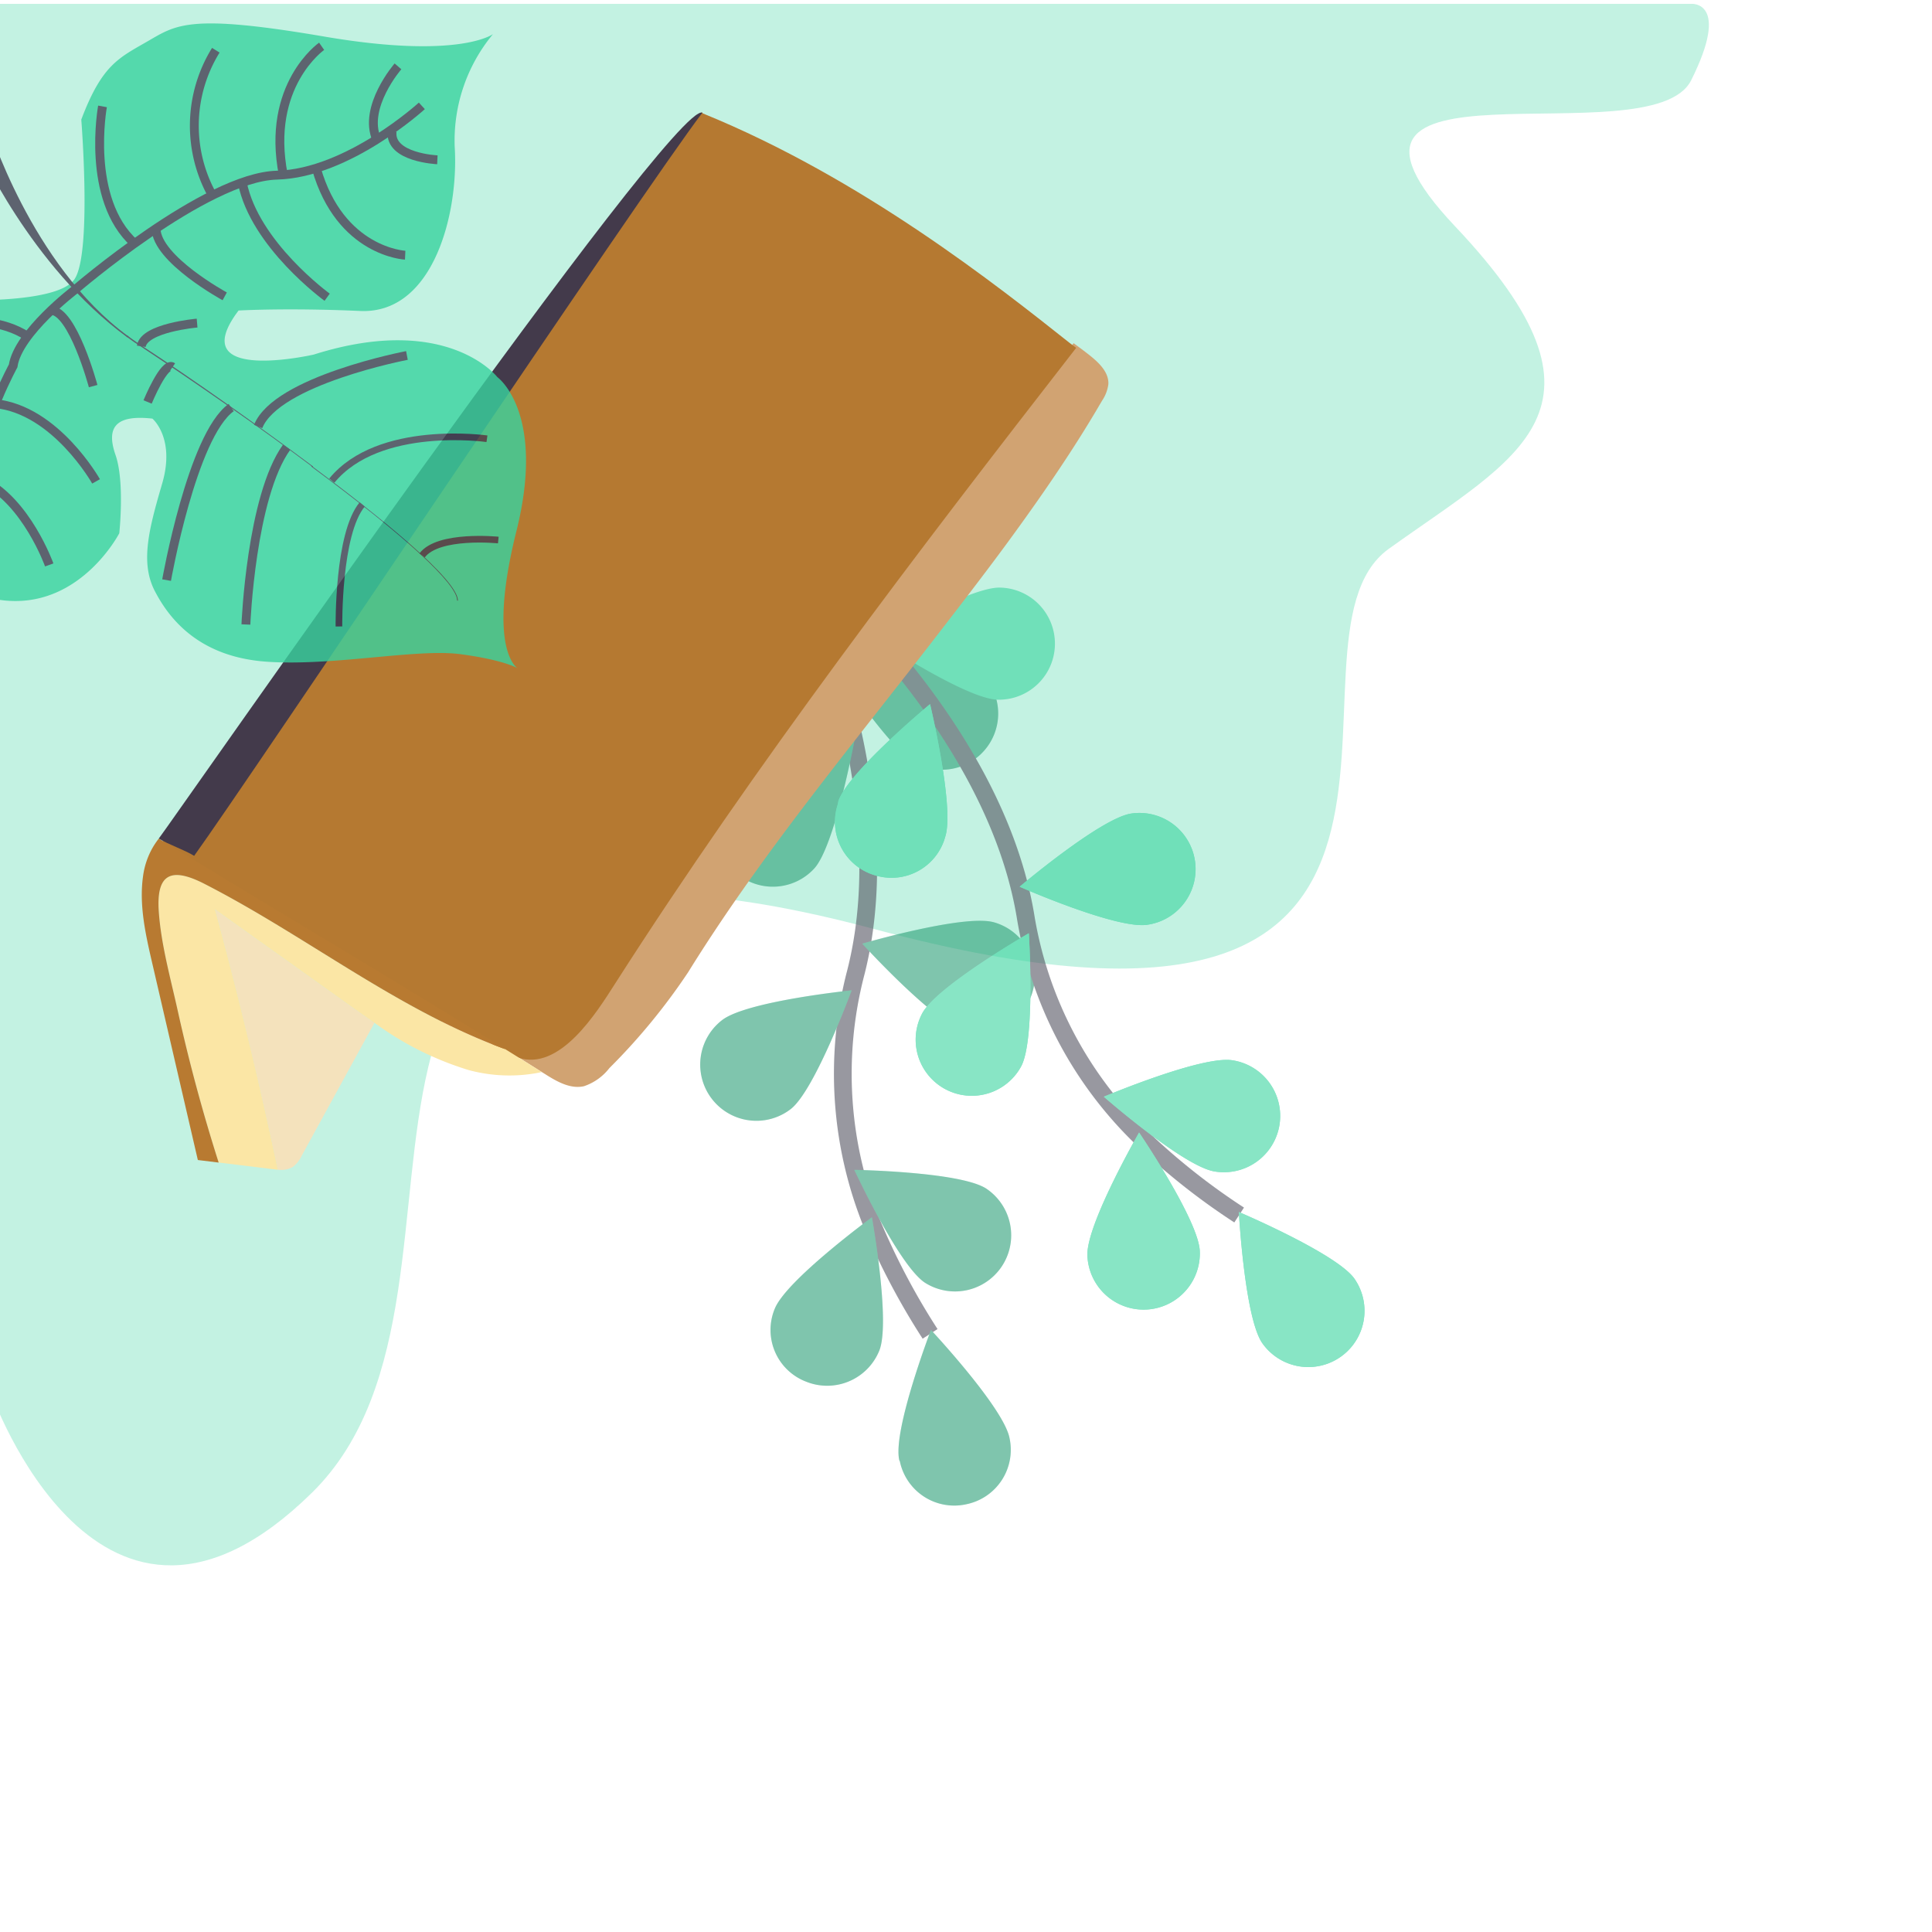 <svg xmlns="http://www.w3.org/2000/svg" xmlns:xlink="http://www.w3.org/1999/xlink" width="218" height="218" viewBox="0 0 218 218"><defs><clipPath id="a"><rect width="218" height="218" transform="translate(34 545)" fill="#fff"/></clipPath></defs><g transform="translate(-34 -545)" clip-path="url(#a)"><g transform="translate(-11.55 520.486)"><path d="M37,700.11s12.215,34.872,36.213,11.249-10.2-83.321,63.557-63.557,43.309-32.435,57.933-42.934,27-15.749,7.5-36.372,22.123-7.5,26.623-16.5,0-8.624,0-8.624H37Z" transform="translate(7.55 -518.425)" fill="#38d39f" opacity="0.3"/><g transform="translate(42.392 37.209)"><g transform="matrix(0.545, -0.839, 0.839, 0.545, 47, 116.932)" opacity="0.6"><path d="M66.262,0S51.626,25.92,29.592,33.371A45.137,45.137,0,0,0,6.759,50.455,79.4,79.4,0,0,0,0,62.59" transform="translate(15.767 0)" fill="none" stroke="#535461" stroke-miterlimit="10" stroke-width="2"/><path d="M1.983,4.95C4.484,2.5,16.193,0,16.193,0s-2.874,11.6-5.376,14.051a6.265,6.265,0,0,1-8.941,0,6.265,6.265,0,0,1,0-8.941c0-.053.053-.106.106-.16Z" transform="translate(0 62.43)" fill="#38d39f"/><path d="M5.093.076C8.5-.616,19.729,3.642,19.729,3.642S11,11.838,7.595,12.53a6.344,6.344,0,0,1-7.451-5A6.243,6.243,0,0,1,5.093.076Z" transform="translate(3.489 46.281)" fill="#38d39f"/><path d="M8.426.363c3.3,1.118,10.8,10.432,10.8,10.432S7.575,13.456,4.275,12.338A6.337,6.337,0,1,1,8.426.363Z" transform="translate(24.213 23.268)" fill="#38d39f"/><path d="M7.328.09c3.459.585,12.454,8.462,12.454,8.462S8.765,13.129,5.306,12.6A6.335,6.335,0,0,1,7.328.09Z" transform="translate(47.398 10.448)" fill="#38d39f"/><path d="M12.667,13.625C12.667,10.112,6.334,0,6.334,0S0,10.112,0,13.625a6.334,6.334,0,0,0,12.667,0Z" transform="translate(20.291 45.346)" fill="#38d39f"/><path d="M12.308,11.124C11.244,7.771,2.2,0,2.2,0S-.838,11.6.226,14.9a6.329,6.329,0,0,0,12.082-3.779Z" transform="translate(46.304 32.2)" fill="#38d39f"/><path d="M12.593,12.667C12.114,9.208,4.5,0,4.5,0S-.446,10.911.033,14.37a6.338,6.338,0,1,0,12.561-1.7Z" transform="translate(68.851 12.028)" fill="#38d39f"/><path d="M1.983,4.95C4.484,2.5,16.193,0,16.193,0s-2.874,11.6-5.376,14.051a6.265,6.265,0,0,1-8.941,0,6.265,6.265,0,0,1,0-8.941c0-.053.053-.106.106-.16Z" transform="translate(0 62.43)" opacity="0.25"/><path d="M5.093.076C8.5-.616,19.729,3.642,19.729,3.642S11,11.838,7.595,12.53a6.344,6.344,0,0,1-7.451-5A6.243,6.243,0,0,1,5.093.076Z" transform="translate(3.489 46.281)" opacity="0.25"/><path d="M8.426.363c3.3,1.118,10.8,10.432,10.8,10.432S7.575,13.456,4.275,12.338A6.337,6.337,0,1,1,8.426.363Z" transform="translate(24.213 23.268)" opacity="0.25"/><path d="M7.328.09c3.459.585,12.454,8.462,12.454,8.462S8.765,13.129,5.306,12.6A6.335,6.335,0,0,1,7.328.09Z" transform="translate(47.398 10.448)" opacity="0.25"/><path d="M12.667,13.625C12.667,10.112,6.334,0,6.334,0S0,10.112,0,13.625a6.334,6.334,0,0,0,12.667,0Z" transform="translate(20.291 45.346)" opacity="0.25"/><path d="M12.308,11.124C11.244,7.771,2.2,0,2.2,0S-.838,11.6.226,14.9a6.329,6.329,0,0,0,12.082-3.779Z" transform="translate(46.304 32.2)" opacity="0.25"/><path d="M12.593,12.667C12.114,9.208,4.5,0,4.5,0S-.446,10.911.033,14.37a6.338,6.338,0,1,0,12.561-1.7Z" transform="translate(68.851 12.028)" opacity="0.25"/><path d="M35.234,0S32.359,29.645,15.222,45.4A44.7,44.7,0,0,0,1.277,70.254,75.068,75.068,0,0,0,0,84.039" transform="translate(45.998 0.479)" fill="none" stroke="#535461" stroke-miterlimit="10" stroke-width="2"/><path d="M.47,10.272C1.8,7.025,11.434,0,11.434,0s2.076,11.762.8,15.009A6.34,6.34,0,1,1,.47,10.272Z" transform="translate(34.83 84.305)" fill="#38d39f"/><path d="M2.7,2.661C5.577.639,17.5,0,17.5,0s-4.63,11.017-7.5,13.04A6.342,6.342,0,0,1,2.7,2.661Z" transform="translate(30.149 69.988)" fill="#38d39f"/><path d="M5.82.009c3.46-.266,14.1,5.163,14.1,5.163s-9.58,7.132-13.04,7.451A6.329,6.329,0,1,1,5.82.009Z" transform="translate(39.805 42.143)" fill="#38d39f"/><path d="M5.036.131c3.406-.852,14.8,2.714,14.8,2.714s-8.25,8.675-11.6,9.58A6.279,6.279,0,0,1,.3,8.275,6.279,6.279,0,0,1,4.451.344,4.043,4.043,0,0,0,5.036.131Z" transform="translate(55.491 21.051)" fill="#38d39f"/><path d="M12.179,9.9C10.742,6.706.842,0,.842,0S-.861,11.815.576,15.062A6.35,6.35,0,1,0,12.179,9.9Z" transform="translate(48.029 64.453)" fill="#38d39f"/><path d="M13.785,6.067C11.5,3.459,0,0,0,0S1.916,11.815,4.258,14.423a6.336,6.336,0,1,0,9.527-8.356Z" transform="translate(63.561 43.589)" fill="#38d39f"/><path d="M12.508,8.3C10.7,5.322,0,0,0,0S-.105,11.975,1.757,14.956A6.322,6.322,0,1,0,12.508,8.3Z" transform="translate(78.143 15.062)" fill="#38d39f"/><path d="M.47,10.272C1.8,7.025,11.434,0,11.434,0s2.076,11.762.8,15.009A6.34,6.34,0,1,1,.47,10.272Z" transform="translate(34.83 84.305)" fill="#38d39f"/><path d="M2.7,2.661C5.577.639,17.5,0,17.5,0s-4.63,11.017-7.5,13.04A6.342,6.342,0,0,1,2.7,2.661Z" transform="translate(30.149 69.988)" fill="#38d39f"/><path d="M5.82.009c3.46-.266,14.1,5.163,14.1,5.163s-9.58,7.132-13.04,7.451A6.329,6.329,0,1,1,5.82.009Z" transform="translate(39.805 42.143)" fill="#38d39f"/><path d="M5.036.131c3.406-.852,14.8,2.714,14.8,2.714s-8.25,8.675-11.6,9.58A6.279,6.279,0,0,1,.3,8.275,6.279,6.279,0,0,1,4.451.344,4.043,4.043,0,0,0,5.036.131Z" transform="translate(55.491 21.051)" fill="#38d39f"/><path d="M12.179,9.9C10.742,6.706.842,0,.842,0S-.861,11.815.576,15.062A6.35,6.35,0,1,0,12.179,9.9Z" transform="translate(48.029 64.453)" fill="#38d39f"/><path d="M13.785,6.067C11.5,3.459,0,0,0,0S1.916,11.815,4.258,14.423a6.336,6.336,0,1,0,9.527-8.356Z" transform="translate(63.561 43.589)" fill="#38d39f"/></g><g transform="translate(19.158 0)"><path d="M1188.416,346.655c-2.357,4.059-4.943,7.973-7.647,11.808q-2,2.837-4.075,5.624c-2.472,3.319-5.005,6.595-7.536,9.866-9.44,12.2-19.327,24.087-27.444,37.188a70.148,70.148,0,0,1-8.876,10.8,6.09,6.09,0,0,1-2.868,2.044c-1.542.349-3.068-.531-4.4-1.376l-.345-.215q-2.056-1.3-4.126-2.579c.375.136.747.281,1.126.41,4.733,1.609,8.894-5.091,10.945-8.3,15.933-24.909,33.916-48.446,52.049-71.78.611.453,1.225.9,1.821,1.376,1.052.838,2.174,1.915,2.1,3.258A4.327,4.327,0,0,1,1188.416,346.655Z" transform="translate(-1080.077 -314.116)" fill="#d1a372"/><path d="M1133.457,441.549c-2.051,3.207-6.212,9.907-10.945,8.3-.379-.129-.75-.274-1.126-.41-12.942-8.059-26.1-15.8-39.1-23.774,1.674-2.182,4.136-3.585,6.03-6.054,2.169-2.829,4.187-5.78,6.376-8.594,1.052-1.352,2.14-2.676,3.311-3.934,5.089-5.469,44.558-66.614,45.373-63.771,18,7.328,33.32,19.5,41.407,25.911.246.177.482.368.725.548C1167.373,393.1,1149.39,416.64,1133.457,441.549Z" transform="translate(-1080.077 -343.214)" fill="#b57931"/><path d="M1103.285,341.448c1.007.717,2.021,1.437,3.048,2.138l-8.2,14.97a3.365,3.365,0,0,1-1.035,1.308,2.7,2.7,0,0,1-1.679.294q-3.138-14.778-7.083-29.37Z" transform="translate(-1080.077 -240.87)" fill="#f4e2bc"/><path d="M1116.972,352.818a35.33,35.33,0,0,1-10.639-5.335c-1.027-.7-2.041-1.421-3.048-2.138l-14.945-10.66q3.959,14.58,7.083,29.37c-.185-.014-.371-.035-.552-.057l-6.119-.75q-2.692-8.457-4.619-17.132c-.8-3.635-1.89-7.505-2.142-11.226-.282-4.171,1.336-5.041,5.138-3.1,11.519,5.892,21.832,14.253,33.966,18.671q2.066,1.285,4.126,2.579A17.625,17.625,0,0,1,1116.972,352.818Z" transform="translate(-1080.077 -244.767)" fill="#fbe6a5"/><path d="M1121.095,355.386c-12.134-4.418-22.447-12.779-33.966-18.671-3.8-1.945-5.42-1.075-5.138,3.1.252,3.721,1.338,7.591,2.142,11.226q1.917,8.665,4.619,17.132l-2.351-.288-5.145-22.205c-.743-3.207-1.491-6.5-1.045-9.762a8.839,8.839,0,0,1,1.11-3.313,34.081,34.081,0,0,0,3.832,3.3,34.081,34.081,0,0,1-3.832-3.3,9.328,9.328,0,0,1,.672-.989C1095,339.588,1108.153,347.327,1121.095,355.386Z" transform="translate(-1080.077 -249.688)" fill="#b87a31"/><path d="M1081.993,448.148c1.674-2.182,58.077-83.342,61.339-81.9-6.541,8.537-51.052,75.112-57.347,83.85C1084.845,449.4,1083.131,448.846,1081.993,448.148Z" transform="translate(-1080.077 -366.224)" fill="#433a4b"/></g></g><g transform="translate(0 50.676) rotate(-30)"><g transform="matrix(0.966, 0.259, -0.259, 0.966, 20.652, 0)" opacity="0.8"><path d="M83.547,9.964s-4.416,1.8-18.444-4.65S49.355-.314,45.72.663s-5.666,1.211-9.535,6.6c0,0-2.735,14.888-5.393,17.194S16.8,23.133,16.8,23.133,3.282,20.007.664,38.1c0,0,1.837,13.638-.664,17.819,0,0,5.041-2.188,13.325,1.329s14.927-3.79,14.927-3.79,2.11-5.432,1.876-8.636,1.094-4.455,5.08-2.892c0,0,1.954,2.774-.821,7.347S29.66,57.247,30.441,60.8s2.97,8.48,10.082,10.942S57.287,74.676,61.9,76.591s5.822,3.2,5.822,3.2-2.853-2.853,3.869-14.967,2.423-17.35,2.423-17.35-3.556-8.519-19.343-7.815c0,0-15.2-.547-6.917-6.995,0,0,5.315,1.094,13.247,3.6S74.638,28.369,76.084,21.14A18.826,18.826,0,0,1,83.547,9.964Z" transform="translate(0)" fill="#38d39f"/><path d="M12,18.913l.078.039C12.7,16.647,5.9,7.347.078,0L0,.039C8.245,10.395,12.5,17.116,12,18.913Z" transform="translate(51.113 51.737)" fill="#444053"/><path d="M16.491,19.773l.039-.078C11.88,13.794,6.057,6.76,1.407,1.563.977,1.055.508.547.117,0L0,.117C.43.664.86,1.172,1.329,1.68,5.94,6.878,11.88,13.872,16.491,19.773Z" transform="translate(34.779 32.121)" fill="#444053"/><path d="M10.785,27.354l.078-.156C2.384,16.608,1.8.156,1.8,0L0,2.032C.039,2.227,2.227,16.686,10.785,27.354Z" transform="translate(24.072 5.001)" fill="#444053"/><path d="M66.041,0s-10,5.2-17.819,3.322-25.361,6.6-25.361,6.6-7.464,3.048-8.949,6.487c0,0-5.119,5.432-5.393,8.206S3.243,34.466,0,34.7" transform="translate(7.659 15.708)" fill="none" stroke="#444053" stroke-miterlimit="10" stroke-width="1"/><path d="M4.5,0S-.539,3.4.047,7.347" transform="translate(67.752 10.706)" fill="none" stroke="#444053" stroke-miterlimit="10" stroke-width="1"/><path d="M7.933,0S.7,2.618,0,12.9" transform="translate(56.584 6.291)" fill="none" stroke="#444053" stroke-miterlimit="10" stroke-width="1"/><path d="M5.069,0A16.17,16.17,0,0,0,.458,15.709" transform="translate(47.802 3.633)" fill="none" stroke="#444053" stroke-miterlimit="10" stroke-width="1"/><path d="M2.191,0s-4.572,9.613-.508,15.865" transform="translate(36.691 6.447)" fill="none" stroke="#444053" stroke-miterlimit="10" stroke-width="1"/><path d="M4.255,4.416S-.943,2.774.151,0" transform="translate(69.563 17.623)" fill="none" stroke="#444053" stroke-miterlimit="10" stroke-width="1"/><path d="M7.151,12.075S.156,9.847,0,0" transform="translate(60.375 19.421)" fill="none" stroke="#444053" stroke-miterlimit="10" stroke-width="1"/><path d="M5.925,14.967S-.444,7.112.025,0" transform="translate(51.87 18.834)" fill="none" stroke="#444053" stroke-miterlimit="10" stroke-width="1"/><path d="M5.583,9.379S-.747,3.361.073,0" transform="translate(41.075 21.335)" fill="none" stroke="#444053" stroke-miterlimit="10" stroke-width="1"/><path d="M6.76.284S.86-.771,0,1.183" transform="translate(36.107 32.54)" fill="none" stroke="#444053" stroke-miterlimit="10" stroke-width="1"/><path d="M0,3.21S3.009-.737,3.751.123" transform="translate(35.17 36.766)" fill="none" stroke="#444053" stroke-miterlimit="10" stroke-width="1"/><path d="M18.288.117S3.361-.977,0,3.517" transform="translate(46.502 42.359)" fill="none" stroke="#444053" stroke-miterlimit="10" stroke-width="1"/><path d="M0,16.92S7,1.915,12.075,0" transform="translate(32.043 43.023)" fill="none" stroke="#444053" stroke-miterlimit="10" stroke-width="1"/><path d="M0,18.132S4.3,4.338,9.613,0" transform="translate(39.39 48.963)" fill="none" stroke="#444053" stroke-miterlimit="10" stroke-width="1"/><path d="M18.132,2.142S6.8-2.7,0,2.181" transform="translate(52.95 51.745)" fill="none" stroke="#444053" stroke-miterlimit="10" stroke-width="0.75"/><path d="M0,12.622S2.579,2.462,6.1,0" transform="translate(49.472 57.404)" fill="none" stroke="#444053" stroke-miterlimit="10" stroke-width="0.75"/><path d="M8.753,1.259S2.384-1.164,0,.712" transform="translate(60.609 63.999)" fill="none" stroke="#444053" stroke-miterlimit="10" stroke-width="0.75"/><path d="M2.423,9.5S2.423.625,0,0" transform="translate(27.276 27.158)" fill="none" stroke="#444053" stroke-miterlimit="10" stroke-width="1"/><path d="M0,.051s9.574-.821,13.99,4.1" transform="translate(10.004 25.153)" fill="none" stroke="#444053" stroke-miterlimit="10" stroke-width="1"/><path d="M8.714,11.411S6.409,2.423,0,0" transform="translate(18.523 35.716)" fill="none" stroke="#444053" stroke-miterlimit="10" stroke-width="1"/><path d="M0,.453A12.6,12.6,0,0,1,12.622,4.087" transform="translate(4.259 34.208)" fill="none" stroke="#444053" stroke-miterlimit="10" stroke-width="1"/><path d="M4.807,11.176S4.181,3.556,0,0" transform="translate(14.888 43.688)" fill="none" stroke="#444053" stroke-miterlimit="10" stroke-width="1"/><path d="M0,0S5.627-.039,6.956,1.8" transform="translate(4.533 46.267)" fill="none" stroke="#444053" stroke-miterlimit="10" stroke-width="1"/></g></g></g></g></svg>